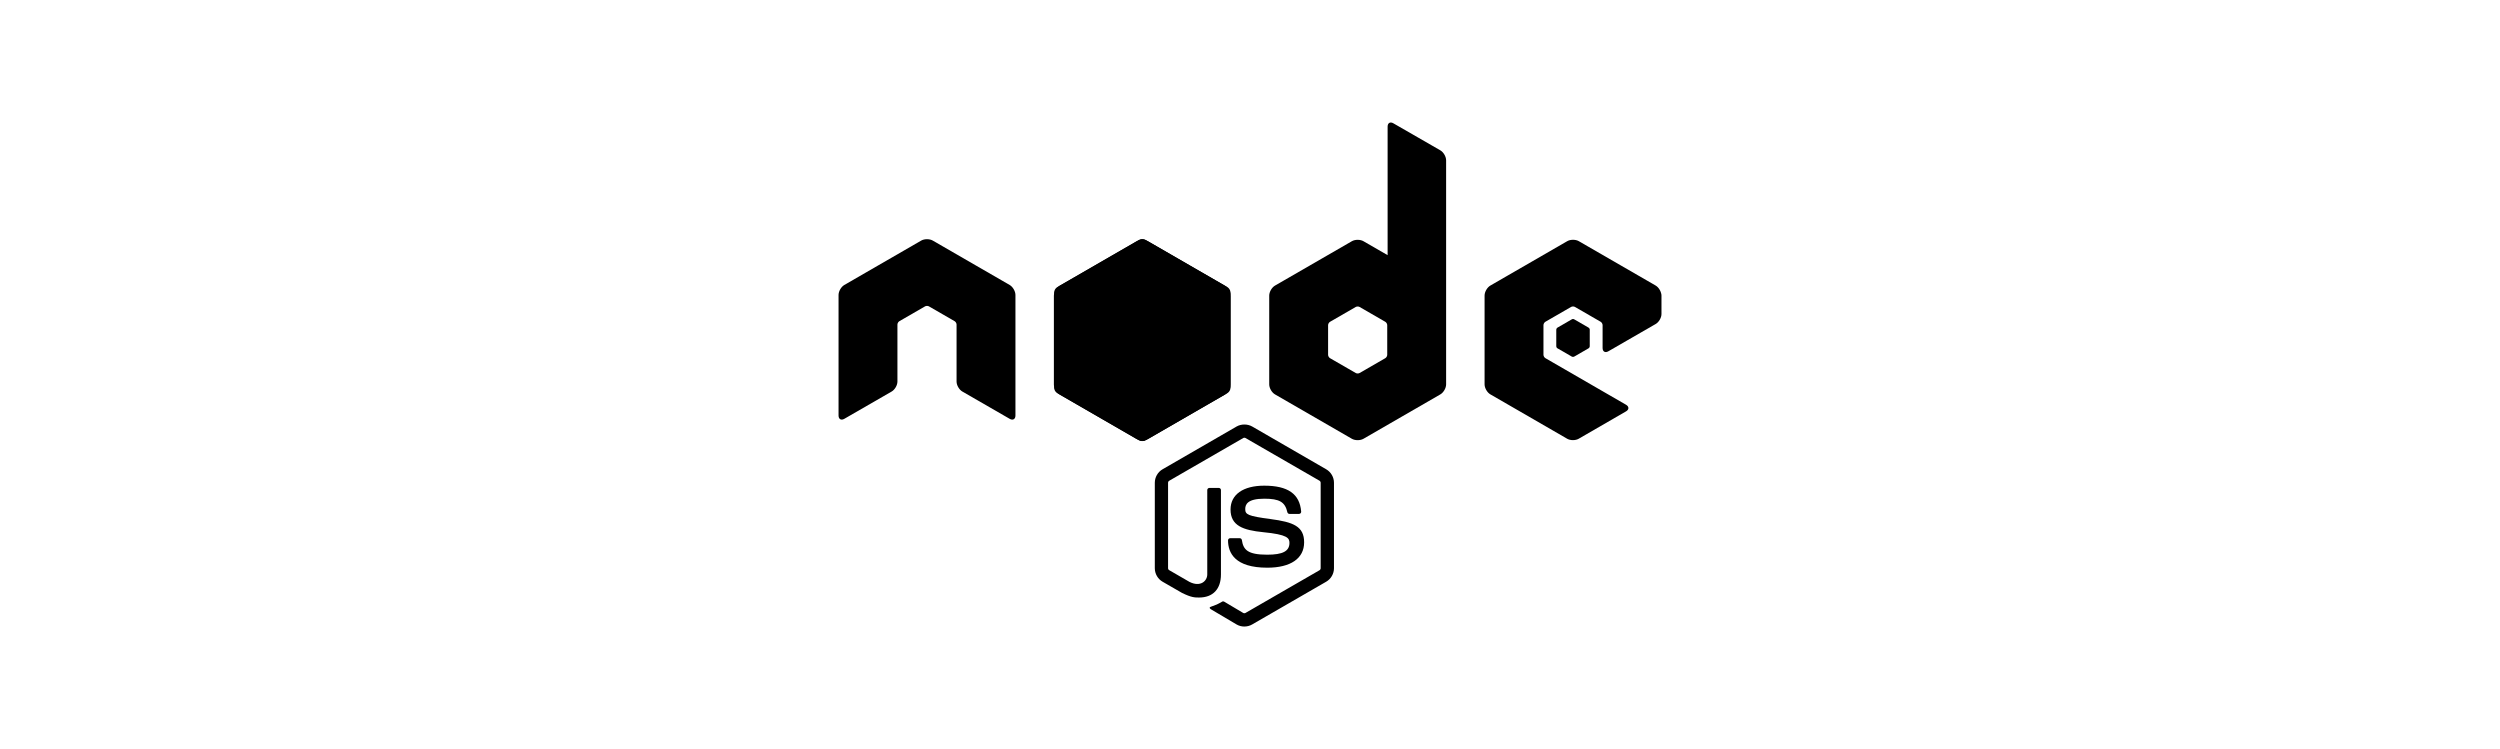 <?xml version="1.0" encoding="UTF-8"?><svg id="a" xmlns="http://www.w3.org/2000/svg" width="267" height="80" viewBox="0 0 267 80"><path d="m132.897,66.915c-.289,0-.576-.075-.829-.222l-2.64-1.562c-.394-.221-.201-.299-.072-.344.526-.183.633-.225,1.194-.543.058-.033.136-.02.196.015l2.028,1.204c.073.041.177.041.245,0l7.907-4.564c.074-.042.121-.127.121-.214v-9.125c0-.089-.047-.173-.123-.218l-7.903-4.56c-.073-.042-.17-.042-.244,0l-7.902,4.561c-.077.044-.125.13-.125.217v9.125c0,.087.049.17.125.211l2.166,1.252c1.175.587,1.895-.105,1.895-.8v-9.009c0-.128.102-.228.23-.228h1.003c.126,0,.229.1.229.228v9.009c0,1.569-.854,2.468-2.341,2.468-.457,0-.817,0-1.821-.495l-2.073-1.194c-.512-.296-.829-.85-.829-1.442v-9.125c0-.593.317-1.146.829-1.441l7.907-4.569c.5-.283,1.165-.283,1.662,0l7.906,4.569c.512.296.831.848.831,1.441v9.125c0,.593-.319,1.144-.831,1.442l-7.906,4.565c-.253.147-.54.222-.833.222"/><path d="m135.339,60.629c-3.46,0-4.185-1.588-4.185-2.92,0-.127.102-.228.228-.228h1.022c.114,0,.209.082.227.194.154,1.041.615,1.566,2.707,1.566,1.666,0,2.375-.377,2.375-1.261,0-.509-.201-.888-2.79-1.141-2.163-.214-3.502-.692-3.502-2.422,0-1.596,1.345-2.547,3.599-2.547,2.533,0,3.786.879,3.945,2.766.006.065-.017.127-.06.176-.043.046-.104.073-.167.073h-1.026c-.107,0-.2-.076-.222-.179-.246-1.095-.845-1.445-2.469-1.445-1.818,0-2.03.634-2.03,1.108,0,.576.249.743,2.705,1.068,2.43.321,3.584.776,3.584,2.483,0,1.723-1.436,2.71-3.942,2.71"/><path d="m153.832,16.058l-5.022-2.89c-.337-.194-.613-.035-.613.355v13.727l-2.582-1.49c-.339-.196-.893-.196-1.232,0l-8.214,4.742c-.339.196-.616.675-.616,1.067v9.485c0,.391.277.871.616,1.066l8.214,4.743c.339.195.893.195,1.232,0l8.214-4.743c.339-.195.616-.676.616-1.066v-23.935c0-.389-.276-.866-.613-1.06Zm-5.676,21.838c0,.131-.093.291-.206.357l-2.745,1.585c-.113.065-.299.065-.412,0l-2.746-1.585c-.113-.066-.206-.226-.206-.357v-3.17c0-.131.093-.291.206-.357l2.746-1.585c.113-.066.299-.066.412,0l2.745,1.585c.113.066.206.226.206.357v3.17Z"/><path d="m107.833,30.436l-8.214-4.743c-.339-.195-.893-.195-1.232,0l-8.214,4.743c-.338.195-.616.676-.616,1.067v12.874c0,.389.276.548.613.355l5.063-2.919c.337-.195.613-.672.613-1.061v-6.092c0-.131.093-.291.206-.356l2.746-1.585c.113-.065.299-.065.412,0l2.745,1.585c.113.065.206.225.206.356v6.092c0,.389.276.866.613,1.061l5.063,2.919c.337.194.613.035.613-.355v-12.874c0-.391-.277-.871-.616-1.067Z"/><path d="m177.432,31.433c-.004-.024-.01-.048-.015-.072h0c-.001-.005-.003-.01-.003-.015-.012-.053-.028-.106-.048-.159-.001-.004-.003-.008-.004-.012h0c-.015-.039-.031-.077-.049-.115h0c-.025-.053-.054-.105-.086-.154-.007-.011-.014-.022-.021-.033-.021-.03-.041-.059-.063-.087-.018-.023-.036-.046-.056-.067-.012-.013-.023-.026-.036-.039-.029-.031-.059-.059-.091-.085-.007-.007-.015-.012-.022-.018-.036-.028-.072-.055-.11-.077l-1.882-1.087-6.332-3.656c-.339-.196-.893-.196-1.231,0l-8.214,4.742c-.339.196-.616.675-.616,1.067v9.485c0,.391.277.871.616,1.066l2.517,1.453,5.691,3.29c.337.195.888.194,1.225,0l5.059-2.925c.337-.195.337-.513,0-.708l-8.613-4.977c-.113-.066-.206-.226-.206-.357v-3.17c0-.131.093-.291.206-.357l2.745-1.585c.113-.066.299-.066.412,0l2.746,1.585c.113.066.206.226.206.357v2.442c0,.389.276.549.613.354l2.634-1.519h0l2.429-1.4c.337-.194.613-.672.613-1.061v-1.974c0-.044-.005-.089-.011-.135Z"/><path d="m168.114,34.098c-.064-.037-.169-.037-.233,0l-1.554.898c-.064.037-.117.128-.117.202v1.794c0,.074.053.165.117.202l1.554.897c.064.037.169.037.233,0l1.554-.897c.064-.037.117-.128.117-.202v-1.794c0-.074-.053-.165-.117-.202l-1.554-.898Z"/><path d="m121.385,25.776l-8.214,4.742c-.339.195-.616.676-.616,1.066v9.485c0,.391.277.871.616,1.067l8.214,4.743c.338.195.893.195,1.232,0l8.214-4.743c.339-.195.616-.676.616-1.067v-9.485c0-.391-.277-.871-.616-1.066l-8.214-4.742c-.339-.196-.893-.196-1.232,0Z"/><path d="m113.263,30.608h17.476c.39,0,.707.317.707.707v10.022c0,.39-.317.707-.707.707h-17.477c-.39,0-.707-.317-.707-.707v-10.022c0-.391.317-.708.708-.708Z" transform="translate(29.543 123.822) rotate(-60.002)"/><path d="m116.99,26.881h10.022c.39,0,.707.317.707.707v17.477c0,.39-.317.707-.707.707h-10.022c-.39,0-.707-.317-.707-.707v-17.476c0-.391.317-.708.708-.708Z" transform="translate(-1.819 65.864) rotate(-29.999)"/></svg>